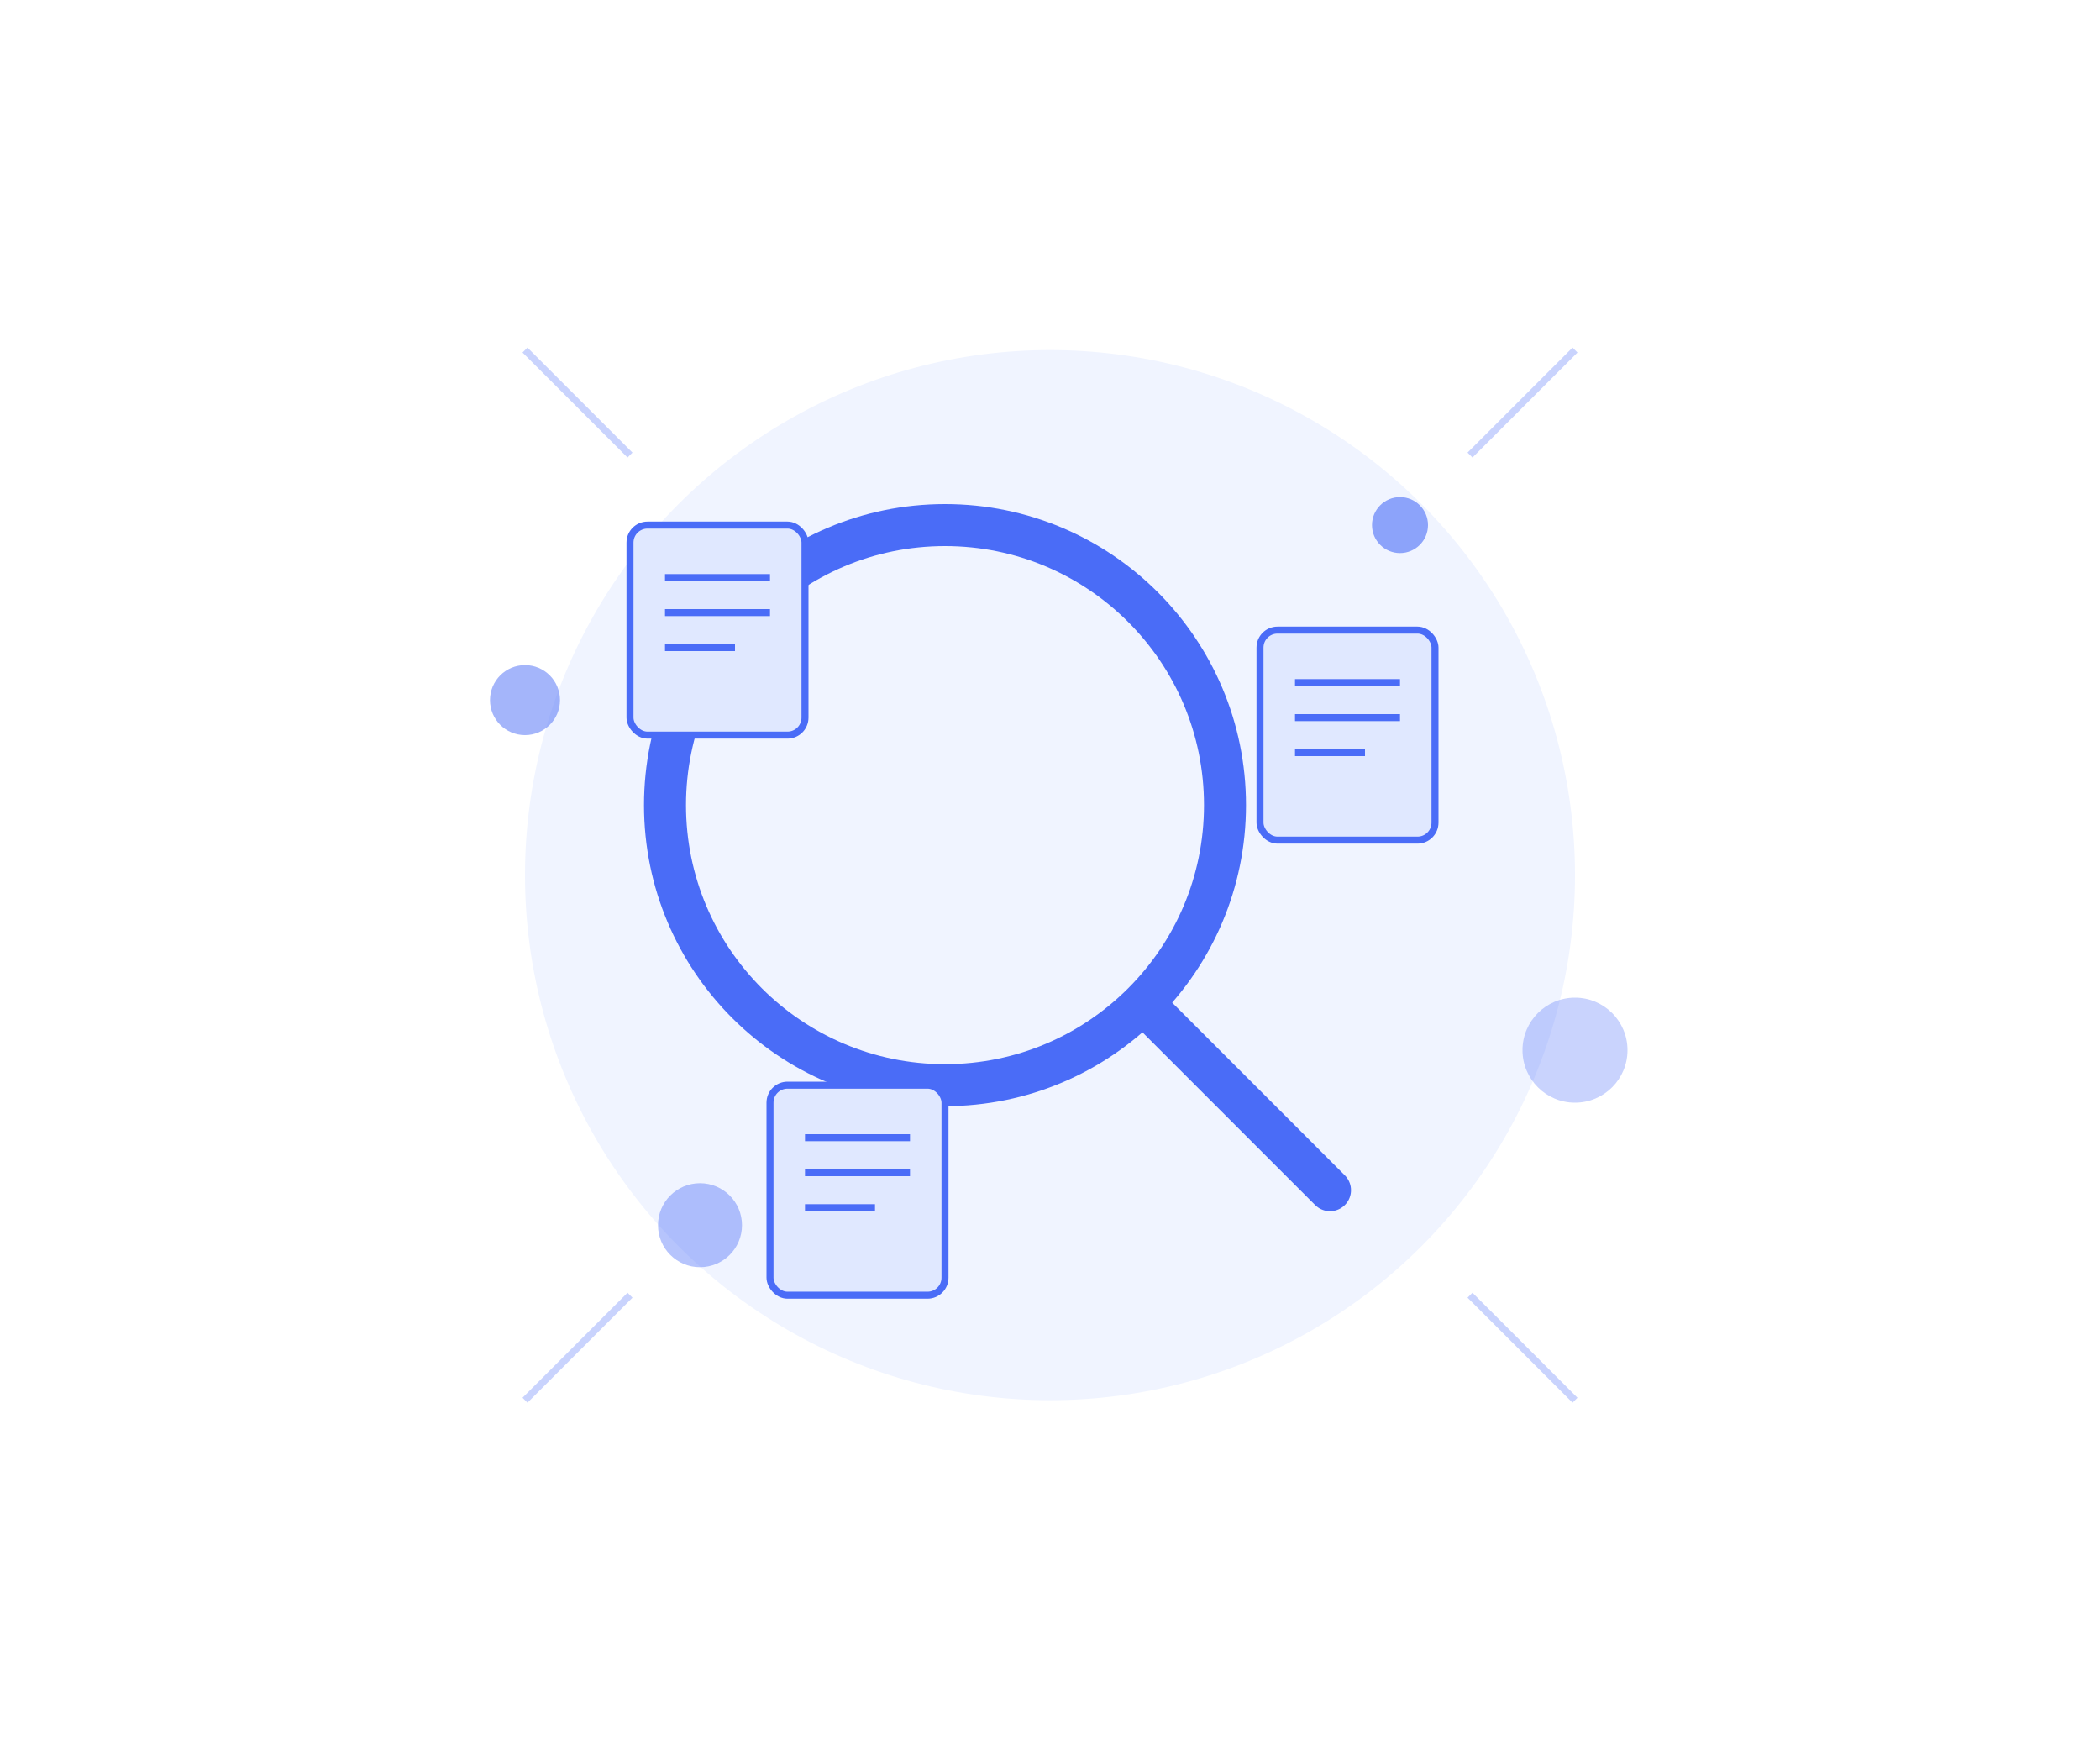 <svg width="600" height="500" viewBox="0 0 600 500" fill="none" xmlns="http://www.w3.org/2000/svg">
  <rect width="600" height="500" fill="white"/>
  <circle cx="300" cy="250" r="150" fill="#F0F4FF"/>
  
  <!-- Search magnifying glass -->
  <circle cx="270" cy="230" r="80" stroke="#4A6CF7" stroke-width="12" fill="none"/>
  <line x1="330" y1="290" x2="380" y2="340" stroke="#4A6CF7" stroke-width="12" stroke-linecap="round"/>
  
  <!-- Document icons -->
  <rect x="180" y="150" width="50" height="60" rx="5" fill="#E0E8FF" stroke="#4A6CF7" stroke-width="2"/>
  <line x1="190" y1="165" x2="220" y2="165" stroke="#4A6CF7" stroke-width="2"/>
  <line x1="190" y1="175" x2="220" y2="175" stroke="#4A6CF7" stroke-width="2"/>
  <line x1="190" y1="185" x2="210" y2="185" stroke="#4A6CF7" stroke-width="2"/>
  
  <rect x="360" y="180" width="50" height="60" rx="5" fill="#E0E8FF" stroke="#4A6CF7" stroke-width="2"/>
  <line x1="370" y1="195" x2="400" y2="195" stroke="#4A6CF7" stroke-width="2"/>
  <line x1="370" y1="205" x2="400" y2="205" stroke="#4A6CF7" stroke-width="2"/>
  <line x1="370" y1="215" x2="390" y2="215" stroke="#4A6CF7" stroke-width="2"/>
  
  <rect x="220" y="310" width="50" height="60" rx="5" fill="#E0E8FF" stroke="#4A6CF7" stroke-width="2"/>
  <line x1="230" y1="325" x2="260" y2="325" stroke="#4A6CF7" stroke-width="2"/>
  <line x1="230" y1="335" x2="260" y2="335" stroke="#4A6CF7" stroke-width="2"/>
  <line x1="230" y1="345" x2="250" y2="345" stroke="#4A6CF7" stroke-width="2"/>
  
  <!-- Abstract shapes -->
  <circle cx="150" cy="200" r="10" fill="#4A6CF7" opacity="0.5"/>
  <circle cx="450" cy="300" r="15" fill="#4A6CF7" opacity="0.3"/>
  <circle cx="400" cy="150" r="8" fill="#4A6CF7" opacity="0.6"/>
  <circle cx="200" cy="350" r="12" fill="#4A6CF7" opacity="0.4"/>
  
  <!-- Abstract lines -->
  <line x1="150" y1="100" x2="180" y2="130" stroke="#4A6CF7" stroke-width="2" opacity="0.3"/>
  <line x1="450" y1="100" x2="420" y2="130" stroke="#4A6CF7" stroke-width="2" opacity="0.3"/>
  <line x1="150" y1="400" x2="180" y2="370" stroke="#4A6CF7" stroke-width="2" opacity="0.3"/>
  <line x1="450" y1="400" x2="420" y2="370" stroke="#4A6CF7" stroke-width="2" opacity="0.3"/>
</svg> 